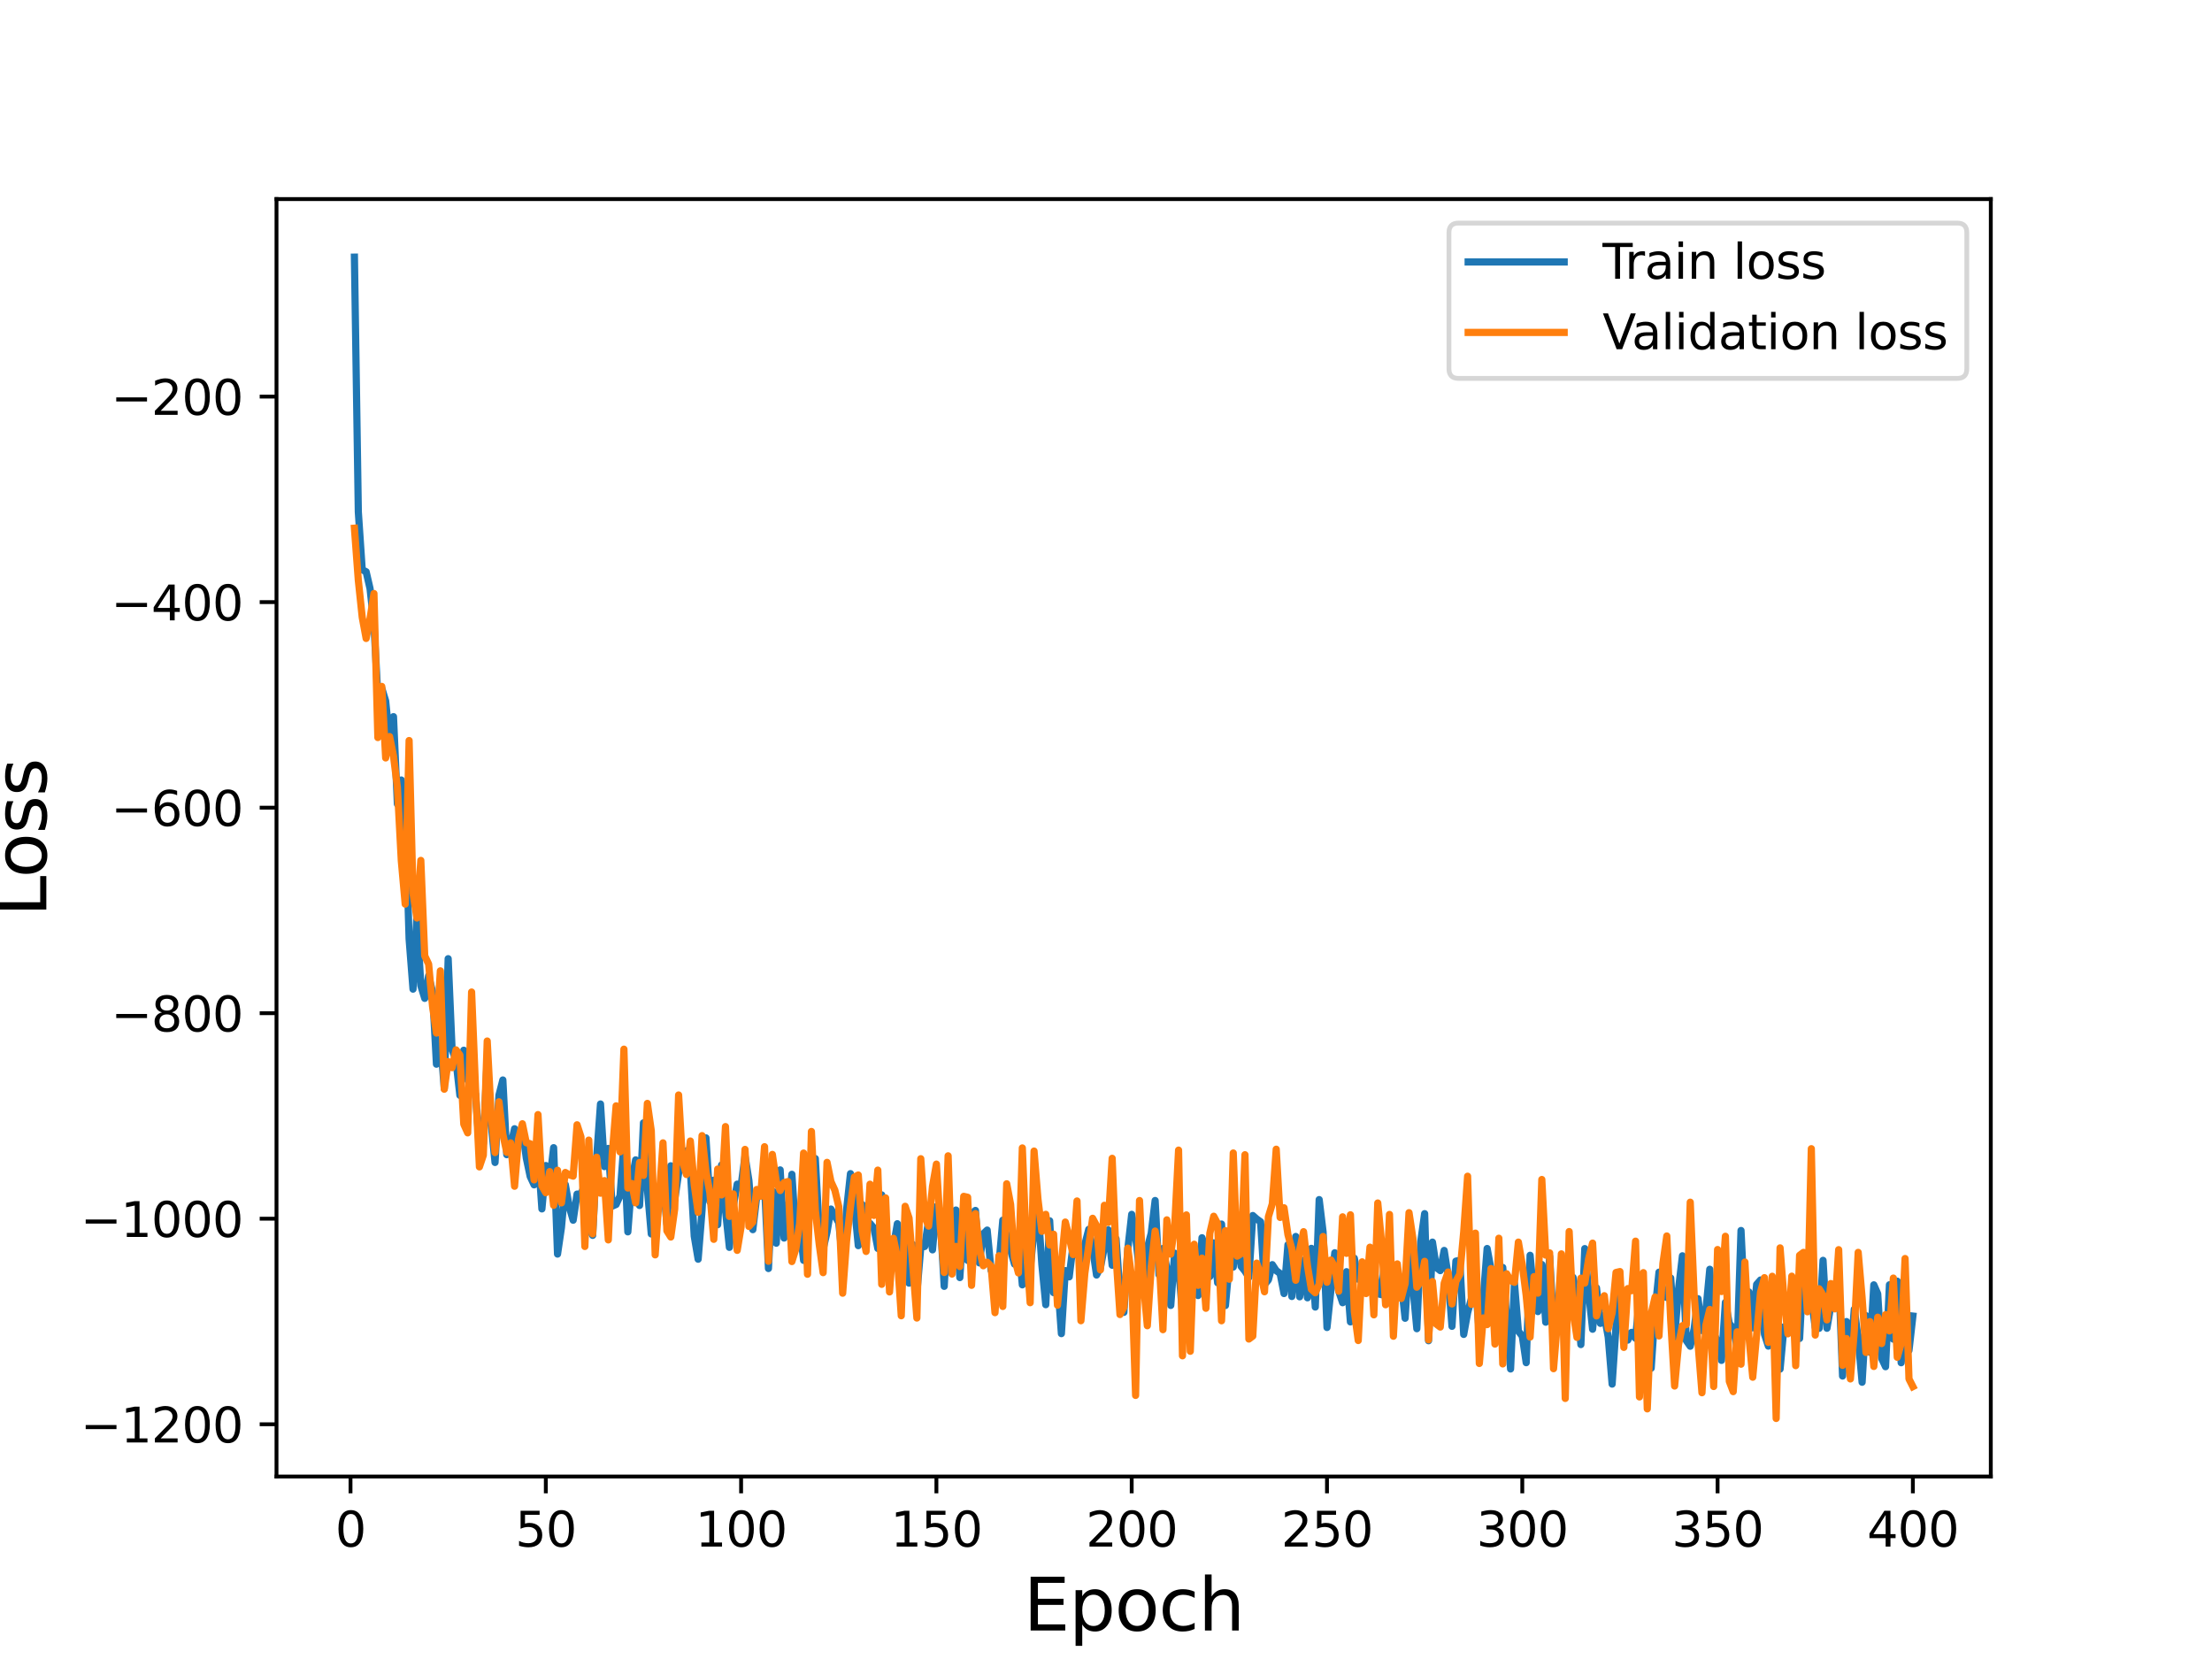 <?xml version="1.0" encoding="utf-8" standalone="no"?>
<!DOCTYPE svg PUBLIC "-//W3C//DTD SVG 1.1//EN"
  "http://www.w3.org/Graphics/SVG/1.1/DTD/svg11.dtd">
<svg height="345.6pt" version="1.1" viewBox="0 0 460.8 345.6" width="460.8pt" xmlns="http://www.w3.org/2000/svg" xmlns:xlink="http://www.w3.org/1999/xlink">
 <defs>
  <style type="text/css">*{stroke-linecap:butt;stroke-linejoin:round;}</style>
 </defs>
 <g id="figure_1">
  <g id="patch_1">
   <path d="M 0 345.6 
L 460.8 345.6 
L 460.8 0 
L 0 0 
z
" style="fill:#ffffff;"/>
  </g>
  <g id="axes_1">
   <g id="patch_2">
    <path d="M 57.6 307.584 
L 414.72 307.584 
L 414.72 41.472 
L 57.6 41.472 
z
" style="fill:#ffffff;"/>
   </g>
   <g id="matplotlib.axis_1">
    <g id="xtick_1">
     <g id="line2d_1">
      <defs>
       <path d="M 0 0 
L 0 3.5 
" id="m493981e75e" style="stroke:#000000;stroke-width:0.8;"/>
      </defs>
      <g>
       <use style="stroke:#000000;stroke-width:0.8;" x="73.019" xlink:href="#m493981e75e" y="307.584"/>
      </g>
     </g>
     <g id="text_1">
      <!-- 0 -->
      <g transform="translate(69.838 322.182)scale(0.1 -0.1)">
       <defs>
        <path d="M 2034 4250 
Q 1547 4250 1301 3770 
Q 1056 3291 1056 2328 
Q 1056 1369 1301 889 
Q 1547 409 2034 409 
Q 2525 409 2770 889 
Q 3016 1369 3016 2328 
Q 3016 3291 2770 3770 
Q 2525 4250 2034 4250 
z
M 2034 4750 
Q 2819 4750 3233 4129 
Q 3647 3509 3647 2328 
Q 3647 1150 3233 529 
Q 2819 -91 2034 -91 
Q 1250 -91 836 529 
Q 422 1150 422 2328 
Q 422 3509 836 4129 
Q 1250 4750 2034 4750 
z
" id="DejaVuSans-30" transform="scale(0.016)"/>
       </defs>
       <use xlink:href="#DejaVuSans-30"/>
      </g>
     </g>
    </g>
    <g id="xtick_2">
     <g id="line2d_2">
      <g>
       <use style="stroke:#000000;stroke-width:0.8;" x="113.703" xlink:href="#m493981e75e" y="307.584"/>
      </g>
     </g>
     <g id="text_2">
      <!-- 50 -->
      <g transform="translate(107.34 322.182)scale(0.1 -0.1)">
       <defs>
        <path d="M 691 4666 
L 3169 4666 
L 3169 4134 
L 1269 4134 
L 1269 2991 
Q 1406 3038 1543 3061 
Q 1681 3084 1819 3084 
Q 2600 3084 3056 2656 
Q 3513 2228 3513 1497 
Q 3513 744 3044 326 
Q 2575 -91 1722 -91 
Q 1428 -91 1123 -41 
Q 819 9 494 109 
L 494 744 
Q 775 591 1075 516 
Q 1375 441 1709 441 
Q 2250 441 2565 725 
Q 2881 1009 2881 1497 
Q 2881 1984 2565 2268 
Q 2250 2553 1709 2553 
Q 1456 2553 1204 2497 
Q 953 2441 691 2322 
L 691 4666 
z
" id="DejaVuSans-35" transform="scale(0.016)"/>
       </defs>
       <use xlink:href="#DejaVuSans-35"/>
       <use x="63.623" xlink:href="#DejaVuSans-30"/>
      </g>
     </g>
    </g>
    <g id="xtick_3">
     <g id="line2d_3">
      <g>
       <use style="stroke:#000000;stroke-width:0.8;" x="154.386" xlink:href="#m493981e75e" y="307.584"/>
      </g>
     </g>
     <g id="text_3">
      <!-- 100 -->
      <g transform="translate(144.842 322.182)scale(0.1 -0.1)">
       <defs>
        <path d="M 794 531 
L 1825 531 
L 1825 4091 
L 703 3866 
L 703 4441 
L 1819 4666 
L 2450 4666 
L 2450 531 
L 3481 531 
L 3481 0 
L 794 0 
L 794 531 
z
" id="DejaVuSans-31" transform="scale(0.016)"/>
       </defs>
       <use xlink:href="#DejaVuSans-31"/>
       <use x="63.623" xlink:href="#DejaVuSans-30"/>
       <use x="127.246" xlink:href="#DejaVuSans-30"/>
      </g>
     </g>
    </g>
    <g id="xtick_4">
     <g id="line2d_4">
      <g>
       <use style="stroke:#000000;stroke-width:0.8;" x="195.07" xlink:href="#m493981e75e" y="307.584"/>
      </g>
     </g>
     <g id="text_4">
      <!-- 150 -->
      <g transform="translate(185.526 322.182)scale(0.1 -0.1)">
       <use xlink:href="#DejaVuSans-31"/>
       <use x="63.623" xlink:href="#DejaVuSans-35"/>
       <use x="127.246" xlink:href="#DejaVuSans-30"/>
      </g>
     </g>
    </g>
    <g id="xtick_5">
     <g id="line2d_5">
      <g>
       <use style="stroke:#000000;stroke-width:0.8;" x="235.753" xlink:href="#m493981e75e" y="307.584"/>
      </g>
     </g>
     <g id="text_5">
      <!-- 200 -->
      <g transform="translate(226.209 322.182)scale(0.1 -0.1)">
       <defs>
        <path d="M 1228 531 
L 3431 531 
L 3431 0 
L 469 0 
L 469 531 
Q 828 903 1448 1529 
Q 2069 2156 2228 2338 
Q 2531 2678 2651 2914 
Q 2772 3150 2772 3378 
Q 2772 3750 2511 3984 
Q 2250 4219 1831 4219 
Q 1534 4219 1204 4116 
Q 875 4013 500 3803 
L 500 4441 
Q 881 4594 1212 4672 
Q 1544 4750 1819 4750 
Q 2544 4750 2975 4387 
Q 3406 4025 3406 3419 
Q 3406 3131 3298 2873 
Q 3191 2616 2906 2266 
Q 2828 2175 2409 1742 
Q 1991 1309 1228 531 
z
" id="DejaVuSans-32" transform="scale(0.016)"/>
       </defs>
       <use xlink:href="#DejaVuSans-32"/>
       <use x="63.623" xlink:href="#DejaVuSans-30"/>
       <use x="127.246" xlink:href="#DejaVuSans-30"/>
      </g>
     </g>
    </g>
    <g id="xtick_6">
     <g id="line2d_6">
      <g>
       <use style="stroke:#000000;stroke-width:0.8;" x="276.437" xlink:href="#m493981e75e" y="307.584"/>
      </g>
     </g>
     <g id="text_6">
      <!-- 250 -->
      <g transform="translate(266.893 322.182)scale(0.1 -0.1)">
       <use xlink:href="#DejaVuSans-32"/>
       <use x="63.623" xlink:href="#DejaVuSans-35"/>
       <use x="127.246" xlink:href="#DejaVuSans-30"/>
      </g>
     </g>
    </g>
    <g id="xtick_7">
     <g id="line2d_7">
      <g>
       <use style="stroke:#000000;stroke-width:0.8;" x="317.12" xlink:href="#m493981e75e" y="307.584"/>
      </g>
     </g>
     <g id="text_7">
      <!-- 300 -->
      <g transform="translate(307.576 322.182)scale(0.1 -0.1)">
       <defs>
        <path d="M 2597 2516 
Q 3050 2419 3304 2112 
Q 3559 1806 3559 1356 
Q 3559 666 3084 287 
Q 2609 -91 1734 -91 
Q 1441 -91 1130 -33 
Q 819 25 488 141 
L 488 750 
Q 750 597 1062 519 
Q 1375 441 1716 441 
Q 2309 441 2620 675 
Q 2931 909 2931 1356 
Q 2931 1769 2642 2001 
Q 2353 2234 1838 2234 
L 1294 2234 
L 1294 2753 
L 1863 2753 
Q 2328 2753 2575 2939 
Q 2822 3125 2822 3475 
Q 2822 3834 2567 4026 
Q 2313 4219 1838 4219 
Q 1578 4219 1281 4162 
Q 984 4106 628 3988 
L 628 4550 
Q 988 4650 1302 4700 
Q 1616 4750 1894 4750 
Q 2613 4750 3031 4423 
Q 3450 4097 3450 3541 
Q 3450 3153 3228 2886 
Q 3006 2619 2597 2516 
z
" id="DejaVuSans-33" transform="scale(0.016)"/>
       </defs>
       <use xlink:href="#DejaVuSans-33"/>
       <use x="63.623" xlink:href="#DejaVuSans-30"/>
       <use x="127.246" xlink:href="#DejaVuSans-30"/>
      </g>
     </g>
    </g>
    <g id="xtick_8">
     <g id="line2d_8">
      <g>
       <use style="stroke:#000000;stroke-width:0.8;" x="357.804" xlink:href="#m493981e75e" y="307.584"/>
      </g>
     </g>
     <g id="text_8">
      <!-- 350 -->
      <g transform="translate(348.26 322.182)scale(0.1 -0.1)">
       <use xlink:href="#DejaVuSans-33"/>
       <use x="63.623" xlink:href="#DejaVuSans-35"/>
       <use x="127.246" xlink:href="#DejaVuSans-30"/>
      </g>
     </g>
    </g>
    <g id="xtick_9">
     <g id="line2d_9">
      <g>
       <use style="stroke:#000000;stroke-width:0.8;" x="398.487" xlink:href="#m493981e75e" y="307.584"/>
      </g>
     </g>
     <g id="text_9">
      <!-- 400 -->
      <g transform="translate(388.944 322.182)scale(0.1 -0.1)">
       <defs>
        <path d="M 2419 4116 
L 825 1625 
L 2419 1625 
L 2419 4116 
z
M 2253 4666 
L 3047 4666 
L 3047 1625 
L 3713 1625 
L 3713 1100 
L 3047 1100 
L 3047 0 
L 2419 0 
L 2419 1100 
L 313 1100 
L 313 1709 
L 2253 4666 
z
" id="DejaVuSans-34" transform="scale(0.016)"/>
       </defs>
       <use xlink:href="#DejaVuSans-34"/>
       <use x="63.623" xlink:href="#DejaVuSans-30"/>
       <use x="127.246" xlink:href="#DejaVuSans-30"/>
      </g>
     </g>
    </g>
    <g id="text_10">
     <!-- Epoch -->
     <g transform="translate(213.194 339.66)scale(0.15 -0.15)">
      <defs>
       <path d="M 628 4666 
L 3578 4666 
L 3578 4134 
L 1259 4134 
L 1259 2753 
L 3481 2753 
L 3481 2222 
L 1259 2222 
L 1259 531 
L 3634 531 
L 3634 0 
L 628 0 
L 628 4666 
z
" id="DejaVuSans-45" transform="scale(0.016)"/>
       <path d="M 1159 525 
L 1159 -1331 
L 581 -1331 
L 581 3500 
L 1159 3500 
L 1159 2969 
Q 1341 3281 1617 3432 
Q 1894 3584 2278 3584 
Q 2916 3584 3314 3078 
Q 3713 2572 3713 1747 
Q 3713 922 3314 415 
Q 2916 -91 2278 -91 
Q 1894 -91 1617 61 
Q 1341 213 1159 525 
z
M 3116 1747 
Q 3116 2381 2855 2742 
Q 2594 3103 2138 3103 
Q 1681 3103 1420 2742 
Q 1159 2381 1159 1747 
Q 1159 1113 1420 752 
Q 1681 391 2138 391 
Q 2594 391 2855 752 
Q 3116 1113 3116 1747 
z
" id="DejaVuSans-70" transform="scale(0.016)"/>
       <path d="M 1959 3097 
Q 1497 3097 1228 2736 
Q 959 2375 959 1747 
Q 959 1119 1226 758 
Q 1494 397 1959 397 
Q 2419 397 2687 759 
Q 2956 1122 2956 1747 
Q 2956 2369 2687 2733 
Q 2419 3097 1959 3097 
z
M 1959 3584 
Q 2709 3584 3137 3096 
Q 3566 2609 3566 1747 
Q 3566 888 3137 398 
Q 2709 -91 1959 -91 
Q 1206 -91 779 398 
Q 353 888 353 1747 
Q 353 2609 779 3096 
Q 1206 3584 1959 3584 
z
" id="DejaVuSans-6f" transform="scale(0.016)"/>
       <path d="M 3122 3366 
L 3122 2828 
Q 2878 2963 2633 3030 
Q 2388 3097 2138 3097 
Q 1578 3097 1268 2742 
Q 959 2388 959 1747 
Q 959 1106 1268 751 
Q 1578 397 2138 397 
Q 2388 397 2633 464 
Q 2878 531 3122 666 
L 3122 134 
Q 2881 22 2623 -34 
Q 2366 -91 2075 -91 
Q 1284 -91 818 406 
Q 353 903 353 1747 
Q 353 2603 823 3093 
Q 1294 3584 2113 3584 
Q 2378 3584 2631 3529 
Q 2884 3475 3122 3366 
z
" id="DejaVuSans-63" transform="scale(0.016)"/>
       <path d="M 3513 2113 
L 3513 0 
L 2938 0 
L 2938 2094 
Q 2938 2591 2744 2837 
Q 2550 3084 2163 3084 
Q 1697 3084 1428 2787 
Q 1159 2491 1159 1978 
L 1159 0 
L 581 0 
L 581 4863 
L 1159 4863 
L 1159 2956 
Q 1366 3272 1645 3428 
Q 1925 3584 2291 3584 
Q 2894 3584 3203 3211 
Q 3513 2838 3513 2113 
z
" id="DejaVuSans-68" transform="scale(0.016)"/>
      </defs>
      <use xlink:href="#DejaVuSans-45"/>
      <use x="63.184" xlink:href="#DejaVuSans-70"/>
      <use x="126.66" xlink:href="#DejaVuSans-6f"/>
      <use x="187.842" xlink:href="#DejaVuSans-63"/>
      <use x="242.822" xlink:href="#DejaVuSans-68"/>
     </g>
    </g>
   </g>
   <g id="matplotlib.axis_2">
    <g id="ytick_1">
     <g id="line2d_10">
      <defs>
       <path d="M 0 0 
L -3.5 0 
" id="m6cbf06008a" style="stroke:#000000;stroke-width:0.8;"/>
      </defs>
      <g>
       <use style="stroke:#000000;stroke-width:0.8;" x="57.6" xlink:href="#m6cbf06008a" y="296.696"/>
      </g>
     </g>
     <g id="text_11">
      <!-- −1200 -->
      <g transform="translate(16.77 300.495)scale(0.1 -0.1)">
       <defs>
        <path d="M 678 2272 
L 4684 2272 
L 4684 1741 
L 678 1741 
L 678 2272 
z
" id="DejaVuSans-2212" transform="scale(0.016)"/>
       </defs>
       <use xlink:href="#DejaVuSans-2212"/>
       <use x="83.789" xlink:href="#DejaVuSans-31"/>
       <use x="147.412" xlink:href="#DejaVuSans-32"/>
       <use x="211.035" xlink:href="#DejaVuSans-30"/>
       <use x="274.658" xlink:href="#DejaVuSans-30"/>
      </g>
     </g>
    </g>
    <g id="ytick_2">
     <g id="line2d_11">
      <g>
       <use style="stroke:#000000;stroke-width:0.8;" x="57.6" xlink:href="#m6cbf06008a" y="253.88"/>
      </g>
     </g>
     <g id="text_12">
      <!-- −1000 -->
      <g transform="translate(16.77 257.68)scale(0.1 -0.1)">
       <use xlink:href="#DejaVuSans-2212"/>
       <use x="83.789" xlink:href="#DejaVuSans-31"/>
       <use x="147.412" xlink:href="#DejaVuSans-30"/>
       <use x="211.035" xlink:href="#DejaVuSans-30"/>
       <use x="274.658" xlink:href="#DejaVuSans-30"/>
      </g>
     </g>
    </g>
    <g id="ytick_3">
     <g id="line2d_12">
      <g>
       <use style="stroke:#000000;stroke-width:0.8;" x="57.6" xlink:href="#m6cbf06008a" y="211.065"/>
      </g>
     </g>
     <g id="text_13">
      <!-- −800 -->
      <g transform="translate(23.133 214.864)scale(0.1 -0.1)">
       <defs>
        <path d="M 2034 2216 
Q 1584 2216 1326 1975 
Q 1069 1734 1069 1313 
Q 1069 891 1326 650 
Q 1584 409 2034 409 
Q 2484 409 2743 651 
Q 3003 894 3003 1313 
Q 3003 1734 2745 1975 
Q 2488 2216 2034 2216 
z
M 1403 2484 
Q 997 2584 770 2862 
Q 544 3141 544 3541 
Q 544 4100 942 4425 
Q 1341 4750 2034 4750 
Q 2731 4750 3128 4425 
Q 3525 4100 3525 3541 
Q 3525 3141 3298 2862 
Q 3072 2584 2669 2484 
Q 3125 2378 3379 2068 
Q 3634 1759 3634 1313 
Q 3634 634 3220 271 
Q 2806 -91 2034 -91 
Q 1263 -91 848 271 
Q 434 634 434 1313 
Q 434 1759 690 2068 
Q 947 2378 1403 2484 
z
M 1172 3481 
Q 1172 3119 1398 2916 
Q 1625 2713 2034 2713 
Q 2441 2713 2670 2916 
Q 2900 3119 2900 3481 
Q 2900 3844 2670 4047 
Q 2441 4250 2034 4250 
Q 1625 4250 1398 4047 
Q 1172 3844 1172 3481 
z
" id="DejaVuSans-38" transform="scale(0.016)"/>
       </defs>
       <use xlink:href="#DejaVuSans-2212"/>
       <use x="83.789" xlink:href="#DejaVuSans-38"/>
       <use x="147.412" xlink:href="#DejaVuSans-30"/>
       <use x="211.035" xlink:href="#DejaVuSans-30"/>
      </g>
     </g>
    </g>
    <g id="ytick_4">
     <g id="line2d_13">
      <g>
       <use style="stroke:#000000;stroke-width:0.8;" x="57.6" xlink:href="#m6cbf06008a" y="168.25"/>
      </g>
     </g>
     <g id="text_14">
      <!-- −600 -->
      <g transform="translate(23.133 172.049)scale(0.1 -0.1)">
       <defs>
        <path d="M 2113 2584 
Q 1688 2584 1439 2293 
Q 1191 2003 1191 1497 
Q 1191 994 1439 701 
Q 1688 409 2113 409 
Q 2538 409 2786 701 
Q 3034 994 3034 1497 
Q 3034 2003 2786 2293 
Q 2538 2584 2113 2584 
z
M 3366 4563 
L 3366 3988 
Q 3128 4100 2886 4159 
Q 2644 4219 2406 4219 
Q 1781 4219 1451 3797 
Q 1122 3375 1075 2522 
Q 1259 2794 1537 2939 
Q 1816 3084 2150 3084 
Q 2853 3084 3261 2657 
Q 3669 2231 3669 1497 
Q 3669 778 3244 343 
Q 2819 -91 2113 -91 
Q 1303 -91 875 529 
Q 447 1150 447 2328 
Q 447 3434 972 4092 
Q 1497 4750 2381 4750 
Q 2619 4750 2861 4703 
Q 3103 4656 3366 4563 
z
" id="DejaVuSans-36" transform="scale(0.016)"/>
       </defs>
       <use xlink:href="#DejaVuSans-2212"/>
       <use x="83.789" xlink:href="#DejaVuSans-36"/>
       <use x="147.412" xlink:href="#DejaVuSans-30"/>
       <use x="211.035" xlink:href="#DejaVuSans-30"/>
      </g>
     </g>
    </g>
    <g id="ytick_5">
     <g id="line2d_14">
      <g>
       <use style="stroke:#000000;stroke-width:0.8;" x="57.6" xlink:href="#m6cbf06008a" y="125.434"/>
      </g>
     </g>
     <g id="text_15">
      <!-- −400 -->
      <g transform="translate(23.133 129.234)scale(0.1 -0.1)">
       <use xlink:href="#DejaVuSans-2212"/>
       <use x="83.789" xlink:href="#DejaVuSans-34"/>
       <use x="147.412" xlink:href="#DejaVuSans-30"/>
       <use x="211.035" xlink:href="#DejaVuSans-30"/>
      </g>
     </g>
    </g>
    <g id="ytick_6">
     <g id="line2d_15">
      <g>
       <use style="stroke:#000000;stroke-width:0.8;" x="57.6" xlink:href="#m6cbf06008a" y="82.619"/>
      </g>
     </g>
     <g id="text_16">
      <!-- −200 -->
      <g transform="translate(23.133 86.418)scale(0.1 -0.1)">
       <use xlink:href="#DejaVuSans-2212"/>
       <use x="83.789" xlink:href="#DejaVuSans-32"/>
       <use x="147.412" xlink:href="#DejaVuSans-30"/>
       <use x="211.035" xlink:href="#DejaVuSans-30"/>
      </g>
     </g>
    </g>
    <g id="text_17">
     <!-- Loss -->
     <g transform="translate(9.651 190.979)rotate(-90)scale(0.15 -0.15)">
      <defs>
       <path d="M 628 4666 
L 1259 4666 
L 1259 531 
L 3531 531 
L 3531 0 
L 628 0 
L 628 4666 
z
" id="DejaVuSans-4c" transform="scale(0.016)"/>
       <path d="M 2834 3397 
L 2834 2853 
Q 2591 2978 2328 3040 
Q 2066 3103 1784 3103 
Q 1356 3103 1142 2972 
Q 928 2841 928 2578 
Q 928 2378 1081 2264 
Q 1234 2150 1697 2047 
L 1894 2003 
Q 2506 1872 2764 1633 
Q 3022 1394 3022 966 
Q 3022 478 2636 193 
Q 2250 -91 1575 -91 
Q 1294 -91 989 -36 
Q 684 19 347 128 
L 347 722 
Q 666 556 975 473 
Q 1284 391 1588 391 
Q 1994 391 2212 530 
Q 2431 669 2431 922 
Q 2431 1156 2273 1281 
Q 2116 1406 1581 1522 
L 1381 1569 
Q 847 1681 609 1914 
Q 372 2147 372 2553 
Q 372 3047 722 3315 
Q 1072 3584 1716 3584 
Q 2034 3584 2315 3537 
Q 2597 3491 2834 3397 
z
" id="DejaVuSans-73" transform="scale(0.016)"/>
      </defs>
      <use xlink:href="#DejaVuSans-4c"/>
      <use x="53.963" xlink:href="#DejaVuSans-6f"/>
      <use x="115.145" xlink:href="#DejaVuSans-73"/>
      <use x="167.244" xlink:href="#DejaVuSans-73"/>
     </g>
    </g>
   </g>
   <g id="line2d_16">
    <path clip-path="url(#p45c5393d85)" d="M 73.833 53.568 
L 74.646 106.655 
L 75.46 118.689 
L 76.274 119.104 
L 77.087 122.613 
L 77.901 130.057 
L 78.715 145.051 
L 79.528 143.366 
L 80.342 146.022 
L 81.156 154.269 
L 81.969 149.295 
L 82.783 167.496 
L 83.597 162.494 
L 84.41 168.948 
L 85.224 195.592 
L 86.038 206.055 
L 86.851 190.822 
L 87.665 205.324 
L 88.479 207.976 
L 89.292 203.259 
L 90.106 206.638 
L 90.92 221.691 
L 91.733 216.535 
L 92.547 226.744 
L 93.361 199.714 
L 94.174 218.569 
L 94.988 220.938 
L 95.802 228.177 
L 96.616 218.78 
L 97.429 224.86 
L 98.243 226.665 
L 99.057 227.929 
L 99.87 239.169 
L 100.684 238.198 
L 101.498 220.432 
L 102.311 233.948 
L 103.125 242.162 
L 103.939 228.151 
L 104.752 224.98 
L 105.566 240.539 
L 106.38 238.799 
L 107.193 235.139 
L 108.007 236.771 
L 108.821 235.223 
L 109.634 241.233 
L 110.448 245.083 
L 111.262 246.824 
L 112.075 240.213 
L 112.889 251.837 
L 113.703 242.803 
L 114.516 246.009 
L 115.33 239.08 
L 116.144 261.246 
L 116.957 255.722 
L 117.771 246.772 
L 118.585 251.399 
L 119.398 254.193 
L 120.212 248.748 
L 121.026 248.733 
L 121.839 246.827 
L 122.653 255.985 
L 123.467 257.347 
L 124.28 241.338 
L 125.094 229.982 
L 125.908 243.024 
L 126.721 239.241 
L 127.535 251.262 
L 128.349 250.912 
L 129.162 249.127 
L 129.976 238.182 
L 130.79 256.619 
L 131.603 245.947 
L 132.417 241.624 
L 133.231 251.122 
L 134.044 233.916 
L 134.858 247.675 
L 135.672 257.052 
L 136.485 249.216 
L 137.299 247.418 
L 138.113 245.944 
L 138.926 255.001 
L 139.74 242.854 
L 140.554 249.961 
L 141.367 244.39 
L 142.181 240.646 
L 142.995 239.743 
L 143.808 243.638 
L 144.622 257.517 
L 145.436 262.317 
L 146.249 252.134 
L 147.063 237.039 
L 147.877 250.327 
L 148.69 245.853 
L 149.504 255.132 
L 150.318 242.692 
L 151.131 252.119 
L 151.945 259.851 
L 152.759 251.205 
L 153.572 246.677 
L 154.386 247.033 
L 155.2 240.82 
L 156.013 245.95 
L 156.827 256.159 
L 157.641 249.258 
L 158.454 248.932 
L 159.268 246.889 
L 160.082 264.256 
L 160.895 248.086 
L 161.709 258.983 
L 162.523 243.711 
L 163.336 257.909 
L 164.15 253.206 
L 164.964 244.63 
L 165.777 256.997 
L 166.591 255.385 
L 167.405 262.555 
L 168.219 242.529 
L 169.032 251.386 
L 169.846 241.352 
L 170.66 256.411 
L 171.473 260.226 
L 172.287 256.655 
L 173.101 251.867 
L 174.728 254.709 
L 175.542 262.79 
L 176.355 252.025 
L 177.169 244.49 
L 177.983 251.035 
L 178.796 259.492 
L 179.61 250.92 
L 180.424 256.279 
L 181.237 254.856 
L 182.051 255.827 
L 182.865 260.075 
L 183.678 248.92 
L 184.492 258.92 
L 185.306 260.339 
L 186.119 259.695 
L 186.933 254.921 
L 187.747 267.673 
L 188.56 256.881 
L 189.374 267.303 
L 190.188 259.293 
L 191.001 269.393 
L 191.815 259.824 
L 192.629 259.671 
L 193.442 254.275 
L 194.256 260.367 
L 195.07 251.35 
L 195.883 254.202 
L 196.697 267.97 
L 197.511 252.851 
L 198.324 264.594 
L 199.138 252.074 
L 199.952 266.144 
L 200.765 253.186 
L 201.579 262.568 
L 202.393 252.797 
L 203.206 252.156 
L 204.02 263.087 
L 204.834 257.024 
L 205.647 256.247 
L 206.461 264.654 
L 207.275 265.636 
L 208.088 263.476 
L 208.902 254.188 
L 209.716 257.554 
L 211.343 263.334 
L 212.157 258.621 
L 212.97 267.656 
L 213.784 254.917 
L 214.598 264.425 
L 215.411 256.343 
L 216.225 251.663 
L 217.039 263.431 
L 217.852 271.79 
L 218.666 254.316 
L 219.48 269.281 
L 220.293 266.515 
L 221.107 277.819 
L 221.921 264.688 
L 222.734 265.994 
L 223.548 259.337 
L 224.362 261.211 
L 225.175 262.436 
L 226.803 256.103 
L 227.616 260.129 
L 228.43 265.611 
L 229.244 264.032 
L 230.057 259.756 
L 230.871 256.202 
L 231.685 263.573 
L 232.498 258.067 
L 233.312 269.462 
L 234.126 273.386 
L 234.939 260.236 
L 235.753 252.972 
L 236.567 257.652 
L 237.381 264.765 
L 238.194 268.044 
L 239.008 260.013 
L 239.822 256.909 
L 240.635 250.088 
L 241.449 265.573 
L 242.263 260.087 
L 243.076 264.242 
L 243.89 271.945 
L 244.704 261.052 
L 245.517 263.713 
L 246.331 273.779 
L 247.145 266.703 
L 247.958 261.603 
L 248.772 261.02 
L 249.586 269.881 
L 250.399 257.842 
L 251.213 260.481 
L 252.027 265.939 
L 252.84 258.905 
L 253.654 267.222 
L 254.468 254.993 
L 255.281 271.964 
L 256.095 263.012 
L 256.909 263.952 
L 257.722 255.161 
L 258.536 263.798 
L 259.35 264.801 
L 260.163 266.095 
L 260.977 253.214 
L 261.791 253.94 
L 262.604 254.516 
L 263.418 267.613 
L 264.232 266.621 
L 265.045 263.447 
L 265.859 264.684 
L 266.673 265.294 
L 267.486 269.47 
L 268.3 259.307 
L 269.114 270.082 
L 269.927 257.58 
L 270.741 270.146 
L 271.555 262.523 
L 272.368 270.356 
L 273.182 260.054 
L 273.996 272.282 
L 274.809 249.899 
L 275.623 256.633 
L 276.437 276.543 
L 278.064 260.975 
L 278.878 268.967 
L 279.691 271.381 
L 280.505 264.915 
L 281.319 275.375 
L 282.132 262.114 
L 282.946 266.48 
L 283.76 264.882 
L 284.573 265.685 
L 285.387 264.226 
L 286.201 264.01 
L 287.014 269.506 
L 287.828 269.711 
L 288.642 260.07 
L 289.455 261.195 
L 290.269 271.813 
L 291.083 266.257 
L 291.896 267.201 
L 292.71 274.618 
L 293.524 261.489 
L 294.337 268.183 
L 295.151 276.793 
L 295.965 258.642 
L 296.778 252.826 
L 297.592 279.297 
L 298.406 258.756 
L 299.219 264.052 
L 300.033 264.691 
L 300.847 260.489 
L 301.66 265.651 
L 302.474 276.301 
L 303.288 262.721 
L 304.101 262.555 
L 304.915 277.982 
L 305.729 273.466 
L 307.356 267.395 
L 308.17 277.869 
L 308.984 270.505 
L 309.797 260.086 
L 310.611 264.452 
L 311.425 264.691 
L 312.238 270.052 
L 313.052 264.032 
L 314.679 285.182 
L 315.493 267.382 
L 316.307 277.292 
L 317.12 278.355 
L 317.934 283.872 
L 318.748 261.501 
L 319.561 270.359 
L 320.375 273.226 
L 321.189 263.41 
L 322.002 275.437 
L 322.816 261.718 
L 323.63 276.096 
L 324.443 276.977 
L 325.257 267.79 
L 326.071 270.575 
L 326.884 267.784 
L 327.698 266.099 
L 328.512 269.823 
L 329.325 280.098 
L 330.139 260.106 
L 330.953 269.31 
L 331.766 276.903 
L 332.58 268.285 
L 333.394 275.682 
L 334.207 274.041 
L 335.021 278.543 
L 335.835 288.335 
L 336.648 276.268 
L 337.462 269.53 
L 338.276 276.619 
L 339.089 279.17 
L 339.903 277.555 
L 340.717 278.794 
L 341.53 270.266 
L 342.344 282.893 
L 343.158 283.333 
L 343.971 285.025 
L 344.785 272.976 
L 345.599 265.017 
L 346.412 270.031 
L 347.226 270.284 
L 348.04 266.234 
L 348.853 278.603 
L 349.667 268.568 
L 350.481 261.606 
L 351.294 279.266 
L 352.108 280.447 
L 352.922 276.816 
L 353.735 270.545 
L 354.549 277.189 
L 355.363 273.075 
L 356.176 264.414 
L 356.99 277.611 
L 357.804 279.679 
L 358.617 283.395 
L 359.431 271.313 
L 360.245 275.701 
L 361.058 276.697 
L 361.872 280.664 
L 362.686 256.334 
L 363.499 273.351 
L 364.313 269.126 
L 365.127 276.616 
L 365.94 267.564 
L 366.754 266.646 
L 367.568 277.949 
L 368.381 280.419 
L 369.195 267.326 
L 370.009 266.541 
L 370.822 285.208 
L 371.636 276.396 
L 372.45 276.827 
L 373.263 272.564 
L 374.077 275.162 
L 374.891 278.827 
L 375.704 263.296 
L 376.518 265.68 
L 377.332 270.48 
L 378.146 276.508 
L 378.959 276.721 
L 379.773 262.554 
L 380.587 276.701 
L 381.4 271.883 
L 382.214 269.804 
L 383.028 265.365 
L 383.841 286.654 
L 384.655 275.306 
L 385.469 282.905 
L 386.282 272.734 
L 387.096 278.897 
L 387.91 287.945 
L 388.723 274.069 
L 389.537 281.696 
L 390.351 267.658 
L 391.164 269.528 
L 391.978 282.967 
L 392.792 284.71 
L 393.605 267.645 
L 394.419 278.973 
L 395.233 266.889 
L 396.046 283.884 
L 396.86 276.329 
L 397.674 281.33 
L 398.487 274.161 
L 398.487 274.161 
" style="fill:none;stroke:#1f77b4;stroke-linecap:square;stroke-width:1.5;"/>
   </g>
   <g id="line2d_17">
    <path clip-path="url(#p45c5393d85)" d="M 73.833 110.034 
L 74.646 120.901 
L 75.46 128.609 
L 76.274 133.002 
L 77.087 128.864 
L 77.901 123.643 
L 78.715 153.646 
L 79.528 142.992 
L 80.342 157.892 
L 81.156 153.443 
L 81.969 157.485 
L 82.783 164.026 
L 83.597 179.265 
L 84.41 188.344 
L 85.224 154.267 
L 86.038 186.028 
L 86.851 191.24 
L 87.665 179.236 
L 88.479 199.119 
L 89.292 200.837 
L 90.106 209.628 
L 90.92 215.206 
L 91.733 202.245 
L 92.547 226.903 
L 93.361 221.134 
L 94.174 222.415 
L 94.988 218.706 
L 95.802 219.776 
L 96.616 234.193 
L 97.429 235.996 
L 98.243 206.657 
L 99.057 226.553 
L 99.87 243.086 
L 100.684 240.662 
L 101.498 216.862 
L 102.311 232.207 
L 103.125 240.098 
L 103.939 229.523 
L 104.752 236.298 
L 105.566 240.045 
L 106.38 238.092 
L 107.193 247.116 
L 108.007 237.349 
L 108.821 234.101 
L 109.634 238.046 
L 110.448 238.257 
L 111.262 245.792 
L 112.075 232.191 
L 112.889 247.033 
L 113.703 248.472 
L 114.516 244.068 
L 115.33 251.088 
L 116.144 243.785 
L 116.957 250.58 
L 117.771 244.246 
L 118.585 244.741 
L 119.398 245.01 
L 120.212 234.312 
L 121.026 236.841 
L 121.839 259.664 
L 122.653 237.506 
L 123.467 257.046 
L 124.28 241.07 
L 125.094 248.566 
L 125.908 245.946 
L 126.721 258.294 
L 127.535 240.48 
L 128.349 230.368 
L 129.162 239.962 
L 129.976 218.561 
L 130.79 247.488 
L 131.603 246.547 
L 132.417 250.584 
L 133.231 242.153 
L 134.044 244.856 
L 134.858 229.859 
L 135.672 235.548 
L 136.485 261.412 
L 138.113 238.075 
L 138.926 256.403 
L 139.74 257.698 
L 140.554 251.85 
L 141.367 228.103 
L 142.181 241.925 
L 142.995 244.669 
L 143.808 237.692 
L 144.622 246.824 
L 145.436 252.55 
L 146.249 236.571 
L 147.063 244.098 
L 147.877 248.448 
L 148.69 258.176 
L 149.504 243.542 
L 150.318 248.927 
L 151.131 234.69 
L 151.945 253.405 
L 152.759 248.714 
L 153.572 260.475 
L 154.386 255.568 
L 155.2 239.44 
L 156.013 255.491 
L 156.827 254.573 
L 157.641 247.793 
L 158.454 249.213 
L 159.268 238.88 
L 160.082 262.739 
L 160.895 240.486 
L 161.709 246.102 
L 162.523 248.006 
L 163.336 246.363 
L 164.15 246.138 
L 164.964 262.805 
L 165.777 260.202 
L 166.591 254.877 
L 167.405 240.202 
L 168.219 265.451 
L 169.032 235.706 
L 169.846 252.138 
L 170.66 259.235 
L 171.473 265.117 
L 172.287 242.139 
L 173.101 246.146 
L 173.914 247.929 
L 174.728 251.341 
L 175.542 269.399 
L 176.355 258.52 
L 177.169 251.325 
L 177.983 245.202 
L 178.796 244.772 
L 179.61 256.465 
L 180.424 260.7 
L 181.237 246.692 
L 182.051 253.192 
L 182.865 243.757 
L 183.678 267.549 
L 184.492 249.546 
L 185.306 269.137 
L 186.119 257.959 
L 186.933 261.914 
L 187.747 274.095 
L 188.56 251.292 
L 189.374 253.756 
L 191.001 274.571 
L 191.815 241.382 
L 192.629 253.483 
L 193.442 255.418 
L 194.256 247.146 
L 195.07 242.505 
L 195.883 255.595 
L 196.697 265.081 
L 197.511 240.777 
L 198.324 265.411 
L 199.138 259.648 
L 199.952 263.837 
L 200.765 249.224 
L 201.579 249.411 
L 202.393 267.758 
L 203.206 252.822 
L 204.02 260.178 
L 204.834 263.683 
L 205.647 262.939 
L 206.461 263.754 
L 207.275 273.453 
L 208.088 261.595 
L 208.902 272.16 
L 209.716 246.603 
L 210.529 250.898 
L 211.343 262.053 
L 212.157 265.173 
L 212.97 239.136 
L 213.784 259.428 
L 214.598 271.379 
L 215.411 239.79 
L 216.225 249.787 
L 217.039 256.51 
L 217.852 252.967 
L 218.666 259.365 
L 219.48 257.101 
L 220.293 271.899 
L 221.921 254.576 
L 222.734 257.687 
L 223.548 261.355 
L 224.362 250.184 
L 225.175 275.13 
L 225.989 265.265 
L 227.616 253.793 
L 228.43 255.33 
L 229.244 264.535 
L 230.057 251.085 
L 230.871 254.661 
L 231.685 241.298 
L 232.498 261.766 
L 233.312 273.844 
L 234.126 272.355 
L 234.939 260.016 
L 235.753 266.235 
L 236.567 290.69 
L 237.381 250.09 
L 238.194 267.326 
L 239.008 276.175 
L 239.822 263.967 
L 240.635 256.449 
L 241.449 262 
L 242.263 276.996 
L 243.076 254.118 
L 243.89 261.257 
L 244.704 255.418 
L 245.517 239.592 
L 246.331 282.44 
L 247.145 253.088 
L 247.958 281.497 
L 248.772 259.196 
L 249.586 267.76 
L 250.399 262.088 
L 251.213 272.538 
L 252.027 256.9 
L 252.84 253.362 
L 253.654 254.913 
L 254.468 275.139 
L 255.281 256.363 
L 256.095 266.486 
L 256.909 240.187 
L 257.722 261.675 
L 258.536 261.176 
L 259.35 240.551 
L 260.163 278.946 
L 260.977 278.334 
L 261.791 263.138 
L 262.604 265.332 
L 263.418 269.098 
L 264.232 253.47 
L 265.045 250.783 
L 265.859 239.402 
L 266.673 253.613 
L 267.486 251.602 
L 268.3 257.201 
L 269.114 260.163 
L 269.927 266.699 
L 270.741 260.364 
L 271.555 256.584 
L 272.368 263.698 
L 273.182 268.572 
L 273.996 269.302 
L 274.809 267.511 
L 275.623 257.584 
L 276.437 267.109 
L 277.25 262.479 
L 278.064 263.924 
L 278.878 268.978 
L 279.691 253.487 
L 280.505 261.099 
L 281.319 253.065 
L 282.132 273.188 
L 282.946 279.255 
L 283.76 262.867 
L 284.573 269.474 
L 285.387 259.812 
L 286.201 273.906 
L 287.014 250.604 
L 287.828 259.034 
L 288.642 271.802 
L 289.455 252.992 
L 290.269 278.361 
L 291.083 263.293 
L 291.896 270.505 
L 292.71 267.378 
L 293.524 252.622 
L 294.337 258.004 
L 295.151 268.147 
L 295.965 266.928 
L 296.778 262.758 
L 297.592 279.114 
L 298.406 266.966 
L 299.219 275.84 
L 300.033 276.452 
L 300.847 267.32 
L 301.66 264.991 
L 302.474 271.633 
L 303.288 266.918 
L 304.101 265.445 
L 304.915 256.634 
L 305.729 245.029 
L 306.543 271.729 
L 307.356 256.886 
L 308.17 284.035 
L 308.984 274.553 
L 309.797 275.943 
L 310.611 264.27 
L 311.425 279.999 
L 312.238 257.947 
L 313.052 284.128 
L 313.866 265.343 
L 314.679 266.775 
L 315.493 267.131 
L 316.307 258.753 
L 317.12 263.469 
L 317.934 269.895 
L 318.748 278.536 
L 319.561 265.941 
L 320.375 269.385 
L 321.189 245.711 
L 322.002 261.474 
L 322.816 260.994 
L 323.63 285.124 
L 324.443 275.265 
L 325.257 261.207 
L 326.071 291.32 
L 326.884 256.556 
L 327.698 273.25 
L 328.512 278.609 
L 329.325 266.269 
L 330.139 267.294 
L 330.953 262.188 
L 331.766 258.961 
L 332.58 274.126 
L 333.394 271.166 
L 334.207 269.92 
L 335.021 276.792 
L 335.835 273.488 
L 336.648 265.079 
L 337.462 264.891 
L 338.276 280.688 
L 339.089 268.437 
L 339.903 268.883 
L 340.717 258.555 
L 341.53 291.007 
L 342.344 265.111 
L 343.158 293.493 
L 343.971 273.691 
L 344.785 270.189 
L 345.599 278.3 
L 346.412 263.207 
L 347.226 257.474 
L 348.04 275.071 
L 348.853 288.735 
L 349.667 280.1 
L 350.481 276.155 
L 351.294 275.933 
L 352.108 250.439 
L 352.922 269.736 
L 354.549 290.132 
L 355.363 276.083 
L 356.176 272.785 
L 356.99 288.835 
L 357.804 260.302 
L 358.617 269.048 
L 359.431 257.538 
L 360.245 287.767 
L 361.058 289.904 
L 361.872 277.449 
L 362.686 284.187 
L 363.499 262.914 
L 364.313 278.193 
L 365.127 286.9 
L 366.754 269.186 
L 367.568 266.16 
L 368.381 279.642 
L 369.195 265.871 
L 370.009 295.488 
L 370.822 259.957 
L 371.636 270.54 
L 372.45 277.861 
L 373.263 265.853 
L 374.077 284.489 
L 374.891 261.501 
L 375.704 260.896 
L 376.518 273.266 
L 377.332 239.295 
L 378.146 278.12 
L 378.959 268.482 
L 379.773 269.787 
L 380.587 274.953 
L 381.4 267.391 
L 382.214 272.663 
L 383.028 260.332 
L 383.841 284.426 
L 384.655 278.842 
L 385.469 287.257 
L 386.282 277.235 
L 387.096 260.89 
L 387.91 270.326 
L 388.723 281.744 
L 389.537 275.319 
L 390.351 284.661 
L 391.164 274.403 
L 391.978 279.887 
L 392.792 273.865 
L 393.605 277.251 
L 394.419 266.247 
L 395.233 282.746 
L 396.046 279.87 
L 396.86 262.173 
L 397.674 287.255 
L 398.487 288.852 
L 398.487 288.852 
" style="fill:none;stroke:#ff7f0e;stroke-linecap:square;stroke-width:1.5;"/>
   </g>
   <g id="patch_3">
    <path d="M 57.6 307.584 
L 57.6 41.472 
" style="fill:none;stroke:#000000;stroke-linecap:square;stroke-linejoin:miter;stroke-width:0.8;"/>
   </g>
   <g id="patch_4">
    <path d="M 414.72 307.584 
L 414.72 41.472 
" style="fill:none;stroke:#000000;stroke-linecap:square;stroke-linejoin:miter;stroke-width:0.8;"/>
   </g>
   <g id="patch_5">
    <path d="M 57.6 307.584 
L 414.72 307.584 
" style="fill:none;stroke:#000000;stroke-linecap:square;stroke-linejoin:miter;stroke-width:0.8;"/>
   </g>
   <g id="patch_6">
    <path d="M 57.6 41.472 
L 414.72 41.472 
" style="fill:none;stroke:#000000;stroke-linecap:square;stroke-linejoin:miter;stroke-width:0.8;"/>
   </g>
   <g id="legend_1">
    <g id="patch_7">
     <path d="M 303.845 78.828 
L 407.72 78.828 
Q 409.72 78.828 409.72 76.828 
L 409.72 48.472 
Q 409.72 46.472 407.72 46.472 
L 303.845 46.472 
Q 301.845 46.472 301.845 48.472 
L 301.845 76.828 
Q 301.845 78.828 303.845 78.828 
z
" style="fill:#ffffff;opacity:0.8;stroke:#cccccc;stroke-linejoin:miter;"/>
    </g>
    <g id="line2d_18">
     <path d="M 305.845 54.57 
L 325.845 54.57 
" style="fill:none;stroke:#1f77b4;stroke-linecap:square;stroke-width:1.5;"/>
    </g>
    <g id="line2d_19"/>
    <g id="text_18">
     <!-- Train loss -->
     <g transform="translate(333.845 58.07)scale(0.1 -0.1)">
      <defs>
       <path d="M -19 4666 
L 3928 4666 
L 3928 4134 
L 2272 4134 
L 2272 0 
L 1638 0 
L 1638 4134 
L -19 4134 
L -19 4666 
z
" id="DejaVuSans-54" transform="scale(0.016)"/>
       <path d="M 2631 2963 
Q 2534 3019 2420 3045 
Q 2306 3072 2169 3072 
Q 1681 3072 1420 2755 
Q 1159 2438 1159 1844 
L 1159 0 
L 581 0 
L 581 3500 
L 1159 3500 
L 1159 2956 
Q 1341 3275 1631 3429 
Q 1922 3584 2338 3584 
Q 2397 3584 2469 3576 
Q 2541 3569 2628 3553 
L 2631 2963 
z
" id="DejaVuSans-72" transform="scale(0.016)"/>
       <path d="M 2194 1759 
Q 1497 1759 1228 1600 
Q 959 1441 959 1056 
Q 959 750 1161 570 
Q 1363 391 1709 391 
Q 2188 391 2477 730 
Q 2766 1069 2766 1631 
L 2766 1759 
L 2194 1759 
z
M 3341 1997 
L 3341 0 
L 2766 0 
L 2766 531 
Q 2569 213 2275 61 
Q 1981 -91 1556 -91 
Q 1019 -91 701 211 
Q 384 513 384 1019 
Q 384 1609 779 1909 
Q 1175 2209 1959 2209 
L 2766 2209 
L 2766 2266 
Q 2766 2663 2505 2880 
Q 2244 3097 1772 3097 
Q 1472 3097 1187 3025 
Q 903 2953 641 2809 
L 641 3341 
Q 956 3463 1253 3523 
Q 1550 3584 1831 3584 
Q 2591 3584 2966 3190 
Q 3341 2797 3341 1997 
z
" id="DejaVuSans-61" transform="scale(0.016)"/>
       <path d="M 603 3500 
L 1178 3500 
L 1178 0 
L 603 0 
L 603 3500 
z
M 603 4863 
L 1178 4863 
L 1178 4134 
L 603 4134 
L 603 4863 
z
" id="DejaVuSans-69" transform="scale(0.016)"/>
       <path d="M 3513 2113 
L 3513 0 
L 2938 0 
L 2938 2094 
Q 2938 2591 2744 2837 
Q 2550 3084 2163 3084 
Q 1697 3084 1428 2787 
Q 1159 2491 1159 1978 
L 1159 0 
L 581 0 
L 581 3500 
L 1159 3500 
L 1159 2956 
Q 1366 3272 1645 3428 
Q 1925 3584 2291 3584 
Q 2894 3584 3203 3211 
Q 3513 2838 3513 2113 
z
" id="DejaVuSans-6e" transform="scale(0.016)"/>
       <path id="DejaVuSans-20" transform="scale(0.016)"/>
       <path d="M 603 4863 
L 1178 4863 
L 1178 0 
L 603 0 
L 603 4863 
z
" id="DejaVuSans-6c" transform="scale(0.016)"/>
      </defs>
      <use xlink:href="#DejaVuSans-54"/>
      <use x="46.334" xlink:href="#DejaVuSans-72"/>
      <use x="87.447" xlink:href="#DejaVuSans-61"/>
      <use x="148.727" xlink:href="#DejaVuSans-69"/>
      <use x="176.51" xlink:href="#DejaVuSans-6e"/>
      <use x="239.889" xlink:href="#DejaVuSans-20"/>
      <use x="271.676" xlink:href="#DejaVuSans-6c"/>
      <use x="299.459" xlink:href="#DejaVuSans-6f"/>
      <use x="360.641" xlink:href="#DejaVuSans-73"/>
      <use x="412.74" xlink:href="#DejaVuSans-73"/>
     </g>
    </g>
    <g id="line2d_20">
     <path d="M 305.845 69.249 
L 325.845 69.249 
" style="fill:none;stroke:#ff7f0e;stroke-linecap:square;stroke-width:1.5;"/>
    </g>
    <g id="line2d_21"/>
    <g id="text_19">
     <!-- Validation loss -->
     <g transform="translate(333.845 72.749)scale(0.1 -0.1)">
      <defs>
       <path d="M 1831 0 
L 50 4666 
L 709 4666 
L 2188 738 
L 3669 4666 
L 4325 4666 
L 2547 0 
L 1831 0 
z
" id="DejaVuSans-56" transform="scale(0.016)"/>
       <path d="M 2906 2969 
L 2906 4863 
L 3481 4863 
L 3481 0 
L 2906 0 
L 2906 525 
Q 2725 213 2448 61 
Q 2172 -91 1784 -91 
Q 1150 -91 751 415 
Q 353 922 353 1747 
Q 353 2572 751 3078 
Q 1150 3584 1784 3584 
Q 2172 3584 2448 3432 
Q 2725 3281 2906 2969 
z
M 947 1747 
Q 947 1113 1208 752 
Q 1469 391 1925 391 
Q 2381 391 2643 752 
Q 2906 1113 2906 1747 
Q 2906 2381 2643 2742 
Q 2381 3103 1925 3103 
Q 1469 3103 1208 2742 
Q 947 2381 947 1747 
z
" id="DejaVuSans-64" transform="scale(0.016)"/>
       <path d="M 1172 4494 
L 1172 3500 
L 2356 3500 
L 2356 3053 
L 1172 3053 
L 1172 1153 
Q 1172 725 1289 603 
Q 1406 481 1766 481 
L 2356 481 
L 2356 0 
L 1766 0 
Q 1100 0 847 248 
Q 594 497 594 1153 
L 594 3053 
L 172 3053 
L 172 3500 
L 594 3500 
L 594 4494 
L 1172 4494 
z
" id="DejaVuSans-74" transform="scale(0.016)"/>
      </defs>
      <use xlink:href="#DejaVuSans-56"/>
      <use x="60.658" xlink:href="#DejaVuSans-61"/>
      <use x="121.938" xlink:href="#DejaVuSans-6c"/>
      <use x="149.721" xlink:href="#DejaVuSans-69"/>
      <use x="177.504" xlink:href="#DejaVuSans-64"/>
      <use x="240.98" xlink:href="#DejaVuSans-61"/>
      <use x="302.26" xlink:href="#DejaVuSans-74"/>
      <use x="341.469" xlink:href="#DejaVuSans-69"/>
      <use x="369.252" xlink:href="#DejaVuSans-6f"/>
      <use x="430.434" xlink:href="#DejaVuSans-6e"/>
      <use x="493.812" xlink:href="#DejaVuSans-20"/>
      <use x="525.6" xlink:href="#DejaVuSans-6c"/>
      <use x="553.383" xlink:href="#DejaVuSans-6f"/>
      <use x="614.564" xlink:href="#DejaVuSans-73"/>
      <use x="666.664" xlink:href="#DejaVuSans-73"/>
     </g>
    </g>
   </g>
  </g>
 </g>
 <defs>
  <clipPath id="p45c5393d85">
   <rect height="266.112" width="357.12" x="57.6" y="41.472"/>
  </clipPath>
 </defs>
</svg>
